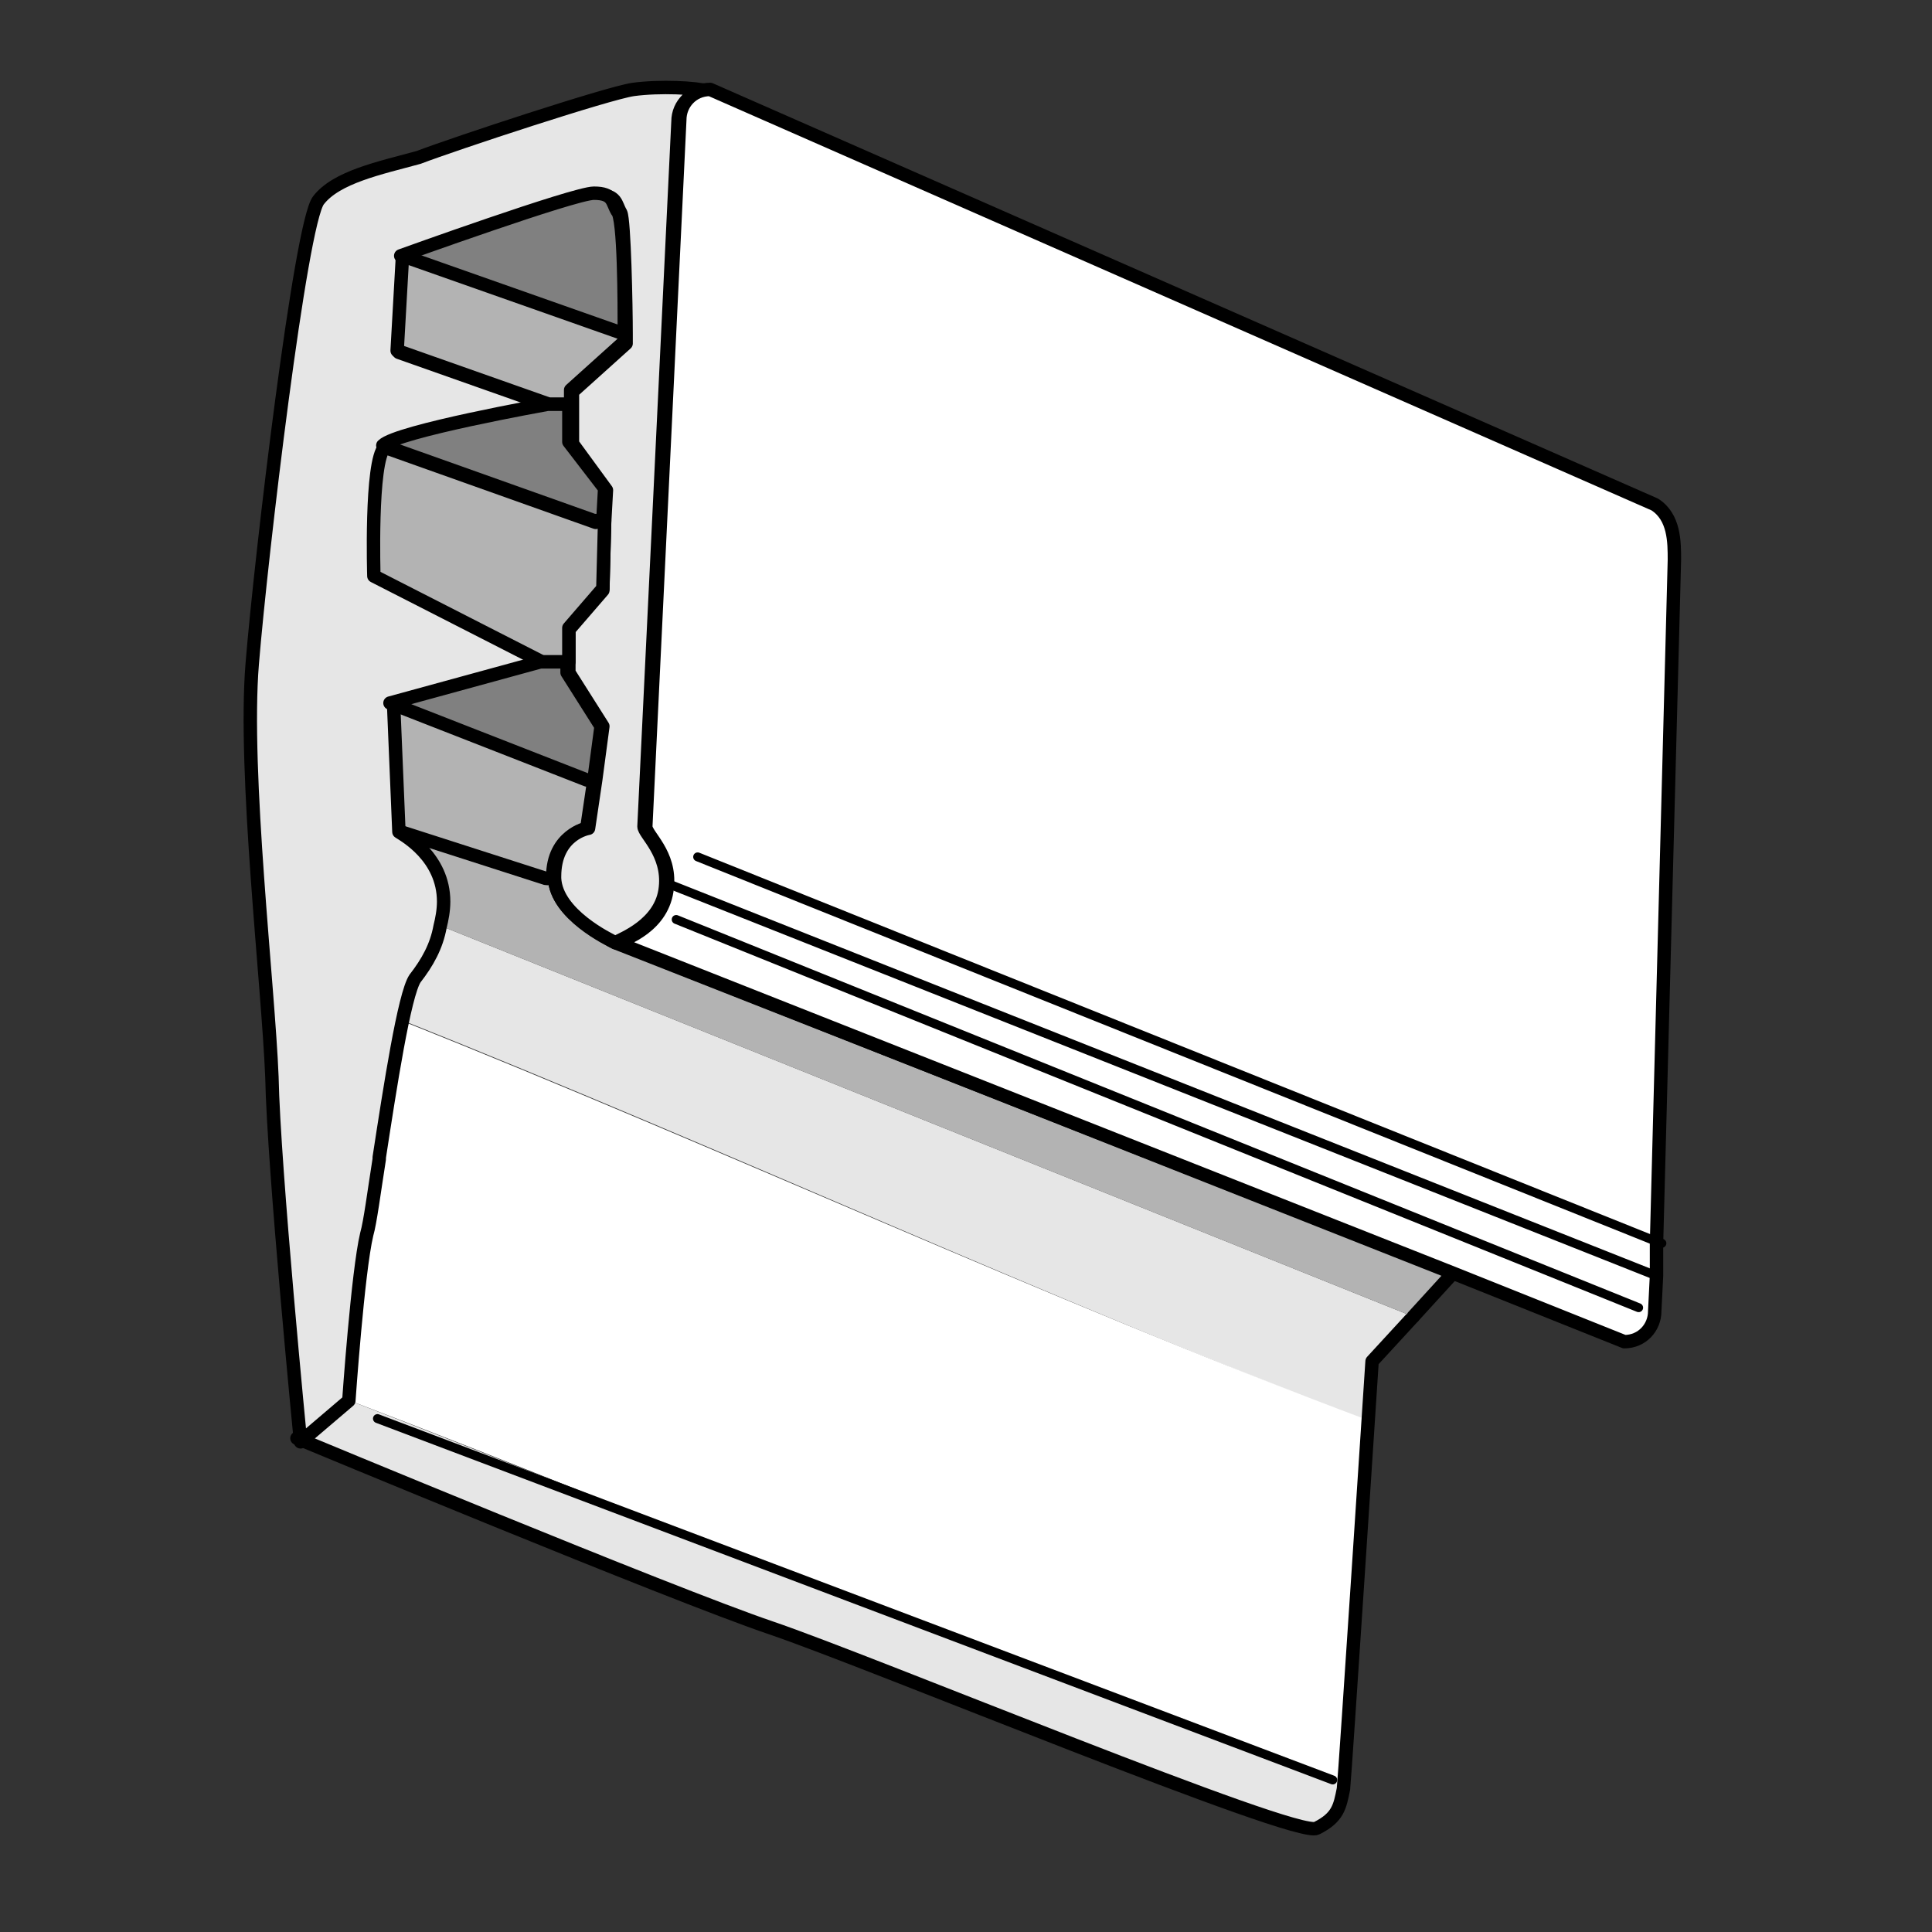 <?xml version="1.0" encoding="utf-8"?>
<!-- Generator: Adobe Illustrator 21.1.0, SVG Export Plug-In . SVG Version: 6.00 Build 0)  -->
<svg version="1.1" id="Layer_1" xmlns="http://www.w3.org/2000/svg" xmlns:xlink="http://www.w3.org/1999/xlink" x="0px" y="0px"
	 width="108px" height="108px" viewBox="0 0 108 108" style="enable-background:new 0 0 108 108;" xml:space="preserve">
<rect x="0" y="0" width="108" height="108" fill="#333333" stroke="none"/>
<style type="text/css">
	.st0{fill:#E6E6E6;}
	.st1{fill:#FFFFFF;}
	.st2{fill:none;stroke:#000000;stroke-width:0.75;stroke-linecap:round;stroke-linejoin:round;stroke-miterlimit:10;}
	.st3{fill:#B3B3B3;stroke:#000000;stroke-width:0.75;stroke-linecap:round;stroke-linejoin:round;stroke-miterlimit:10;}
	.st4{fill:#E6E6E6;stroke:#000000;stroke-width:0.75;stroke-linecap:round;stroke-linejoin:round;stroke-miterlimit:10;}
	.st5{fill:#FFFFFF;stroke:#000000;stroke-width:0.75;stroke-linecap:round;stroke-linejoin:round;stroke-miterlimit:10;}
	.st6{fill:none;stroke:#000000;stroke-width:0.5;stroke-linecap:round;stroke-linejoin:round;stroke-miterlimit:10;}
	.st7{fill:#808080;stroke:#000000;stroke-width:0.75;stroke-linecap:round;stroke-linejoin:round;stroke-miterlimit:10;}
</style>
<g>
	<path class="st0" d="M76.7,76.1l2.3-2.5L24.5,51.7c-0.2,1.1-0.7,2-1.4,2.9c-0.2,0.3-0.5,1.2-0.7,2.4c18.3,7.3,36.1,15.6,54.2,22.5
		C76.6,77.4,76.7,76.1,76.7,76.1z"/>
	<path class="st1" d="M76.5,79.4C58.4,72.6,40.6,64.3,22.3,57c-0.5,2.1-0.9,5.1-1.3,7.6c0,0,0,0,0,0c0,0,0,0,0,0.1c0,0,0,0,0,0
		c-0.3,1.9-0.5,3.5-0.7,4.2c-0.5,2.1-1,9.3-1,9.3l0,0c18.9,7.2,37.1,15.2,55.8,21.4C75.4,97.1,76.1,85.3,76.5,79.4z"/>
	<path class="st0" d="M19.3,78.2l-2.7,2.2c0,0,20.9,8.7,26.5,10.6c5.6,1.9,29.4,11.9,30.5,11.2c1.1-0.6,1.3-1.3,1.5-2.2
		c0-0.1,0-0.2,0-0.5C56.4,93.4,38.2,85.5,19.3,78.2z"/>
	<path class="st2" d="M79,73.6l-2.3,2.5c0,0-1.5,23-1.6,23.9c-0.2,1-0.3,1.6-1.5,2.2c-1.1,0.6-24.9-9.3-30.5-11.2
		c-5.6-1.9-26.5-10.6-26.5-10.6l2.7-2.3c0,0,0.5-7.2,1-9.3c0.2-0.7,0.4-2.3,0.7-4.2c0,0,0,0,0,0c0,0,0,0,0-0.1c0,0,0,0,0,0
		c0.6-4,1.4-9.1,2-10c0.7-0.9,1.2-1.8,1.4-2.9"/>
	<path class="st3" d="M24.5,51.7c0.1-0.4,0.2-0.9,0.2-1.4c0-2.5-2.2-3.7-2.5-3.9l8.4,2.7l0.4,0c0.1,2,3.1,3.4,3.4,3.6c0,0,0,0,0,0
		l46.8,18.4l-0.1,0.2L79,73.6"/>
	<path class="st3" d="M33.2,43.6l-0.4,2.7c0,0-1.9,0.4-1.9,2.7c0,0,0,0.1,0,0.1l-0.4,0l-8.4-2.7c0,0,0,0,0,0l-0.3-7.2l11,4.3
		L33.2,43.6z"/>
	<path class="st4" d="M39.6,5.1c-0.9,0-1.7,0.7-1.7,1.7l-1,20.8l-0.9,18.6c0,0.4,1.4,1.5,1.2,3.4c0,0,0,0,0,0v0
		c-0.2,2.1-2.5,2.9-2.8,3.1c0,0,0,0,0,0c-0.4-0.2-3.3-1.6-3.4-3.6c0,0,0-0.1,0-0.1c0-2.4,1.9-2.7,1.9-2.7l0.4-2.7l0.4-3l-1.9-3v-2.4
		l1.9-2.2l0.1-3.8l0.1-1.8l-1.9-2.6v-2.9l3-2.7c0,0,0-0.2,0-0.5c0-1.6-0.1-6.4-0.3-6.8c-0.3-0.5-0.2-1-1.3-1
		c-1.1,0-10.8,3.5-10.8,3.5l-0.3,5.3l8.5,3c0,0-8.4,1.5-9.2,2.3c-0.8,0.8-0.6,7.2-0.6,7.2l9.4,4.8l-8.4,2.3l0.3,7.2c0,0,0,0,0,0
		c0.3,0.2,2.5,1.4,2.5,3.9c0,0.5-0.1,1-0.2,1.4c-0.2,1.1-0.7,2-1.4,2.9c-0.6,0.9-1.4,6.1-2,10c0,0,0,0,0,0c0,0,0,0,0,0.1
		c0,0,0,0,0,0c-0.3,1.9-0.5,3.5-0.7,4.2c-0.5,2.1-1,9.3-1,9.3l-2.7,2.3c0,0-1.5-15.3-1.6-20.4c-0.2-5.1-1.6-17-1.1-23.1
		c0.5-6.1,2.7-24.6,3.7-25.9c1-1.3,3.4-1.8,5.6-2.4C25.5,8,34,5.2,35.4,5C36.9,4.8,38.9,4.9,39.6,5.1z"/>
	<path class="st5" d="M93.6,31.3l-1,38.2l0,1.8l-0.1,2c0,0.9-0.7,1.7-1.7,1.7l-9.5-3.8L34.5,52.7v0c0.4-0.2,2.6-0.9,2.8-3.1v0
		c0,0,0,0,0,0c0.2-1.9-1.2-2.9-1.2-3.4L37,27.5l1-20.8c0-0.9,0.7-1.7,1.7-1.7l52.8,23.2C93.6,28.9,93.6,30.3,93.6,31.3z"/>
	<g>
		<line class="st6" x1="21.1" y1="79.3" x2="74.5" y2="99.5"/>
		<line class="st6" x1="37.6" y1="49.5" x2="92.3" y2="71.2"/>
		<polyline class="st6" points="92.9,69.5 92.6,69.4 39,47.9 		"/>
		<line class="st6" x1="37.8" y1="51.4" x2="91.6" y2="73.1"/>
	</g>
	<path class="st7" d="M34.9,18.6h-0.3l-12.2-4.3c0,0,9.7-3.5,10.8-3.5c1.1,0,1,0.5,1.3,1C34.9,12.1,34.9,17,34.9,18.6z"/>
	<path class="st3" d="M34.9,18.6c0,0.3,0,0.5,0,0.5l-3,2.7v0.8h-1.2l-8.5-3l0.3-5.3l12.2,4.3H34.9z"/>
	<path class="st7" d="M33.8,27.3l-0.1,1.8l-0.5,0l-11.8-4.2c0.8-0.8,9.2-2.3,9.2-2.3h1.2v2.1L33.8,27.3z"/>
	<path class="st3" d="M33.8,29.1l-0.1,3.8l-1.9,2.2V37h-1.5l-9.4-4.8c0,0-0.2-6.4,0.6-7.2l11.8,4.2L33.8,29.1z"/>
	<polygon class="st7" points="33.6,40.6 33.2,43.6 32.8,43.6 21.8,39.3 30.2,37 31.7,37 31.7,37.6 	"/>
</g>
</svg>
